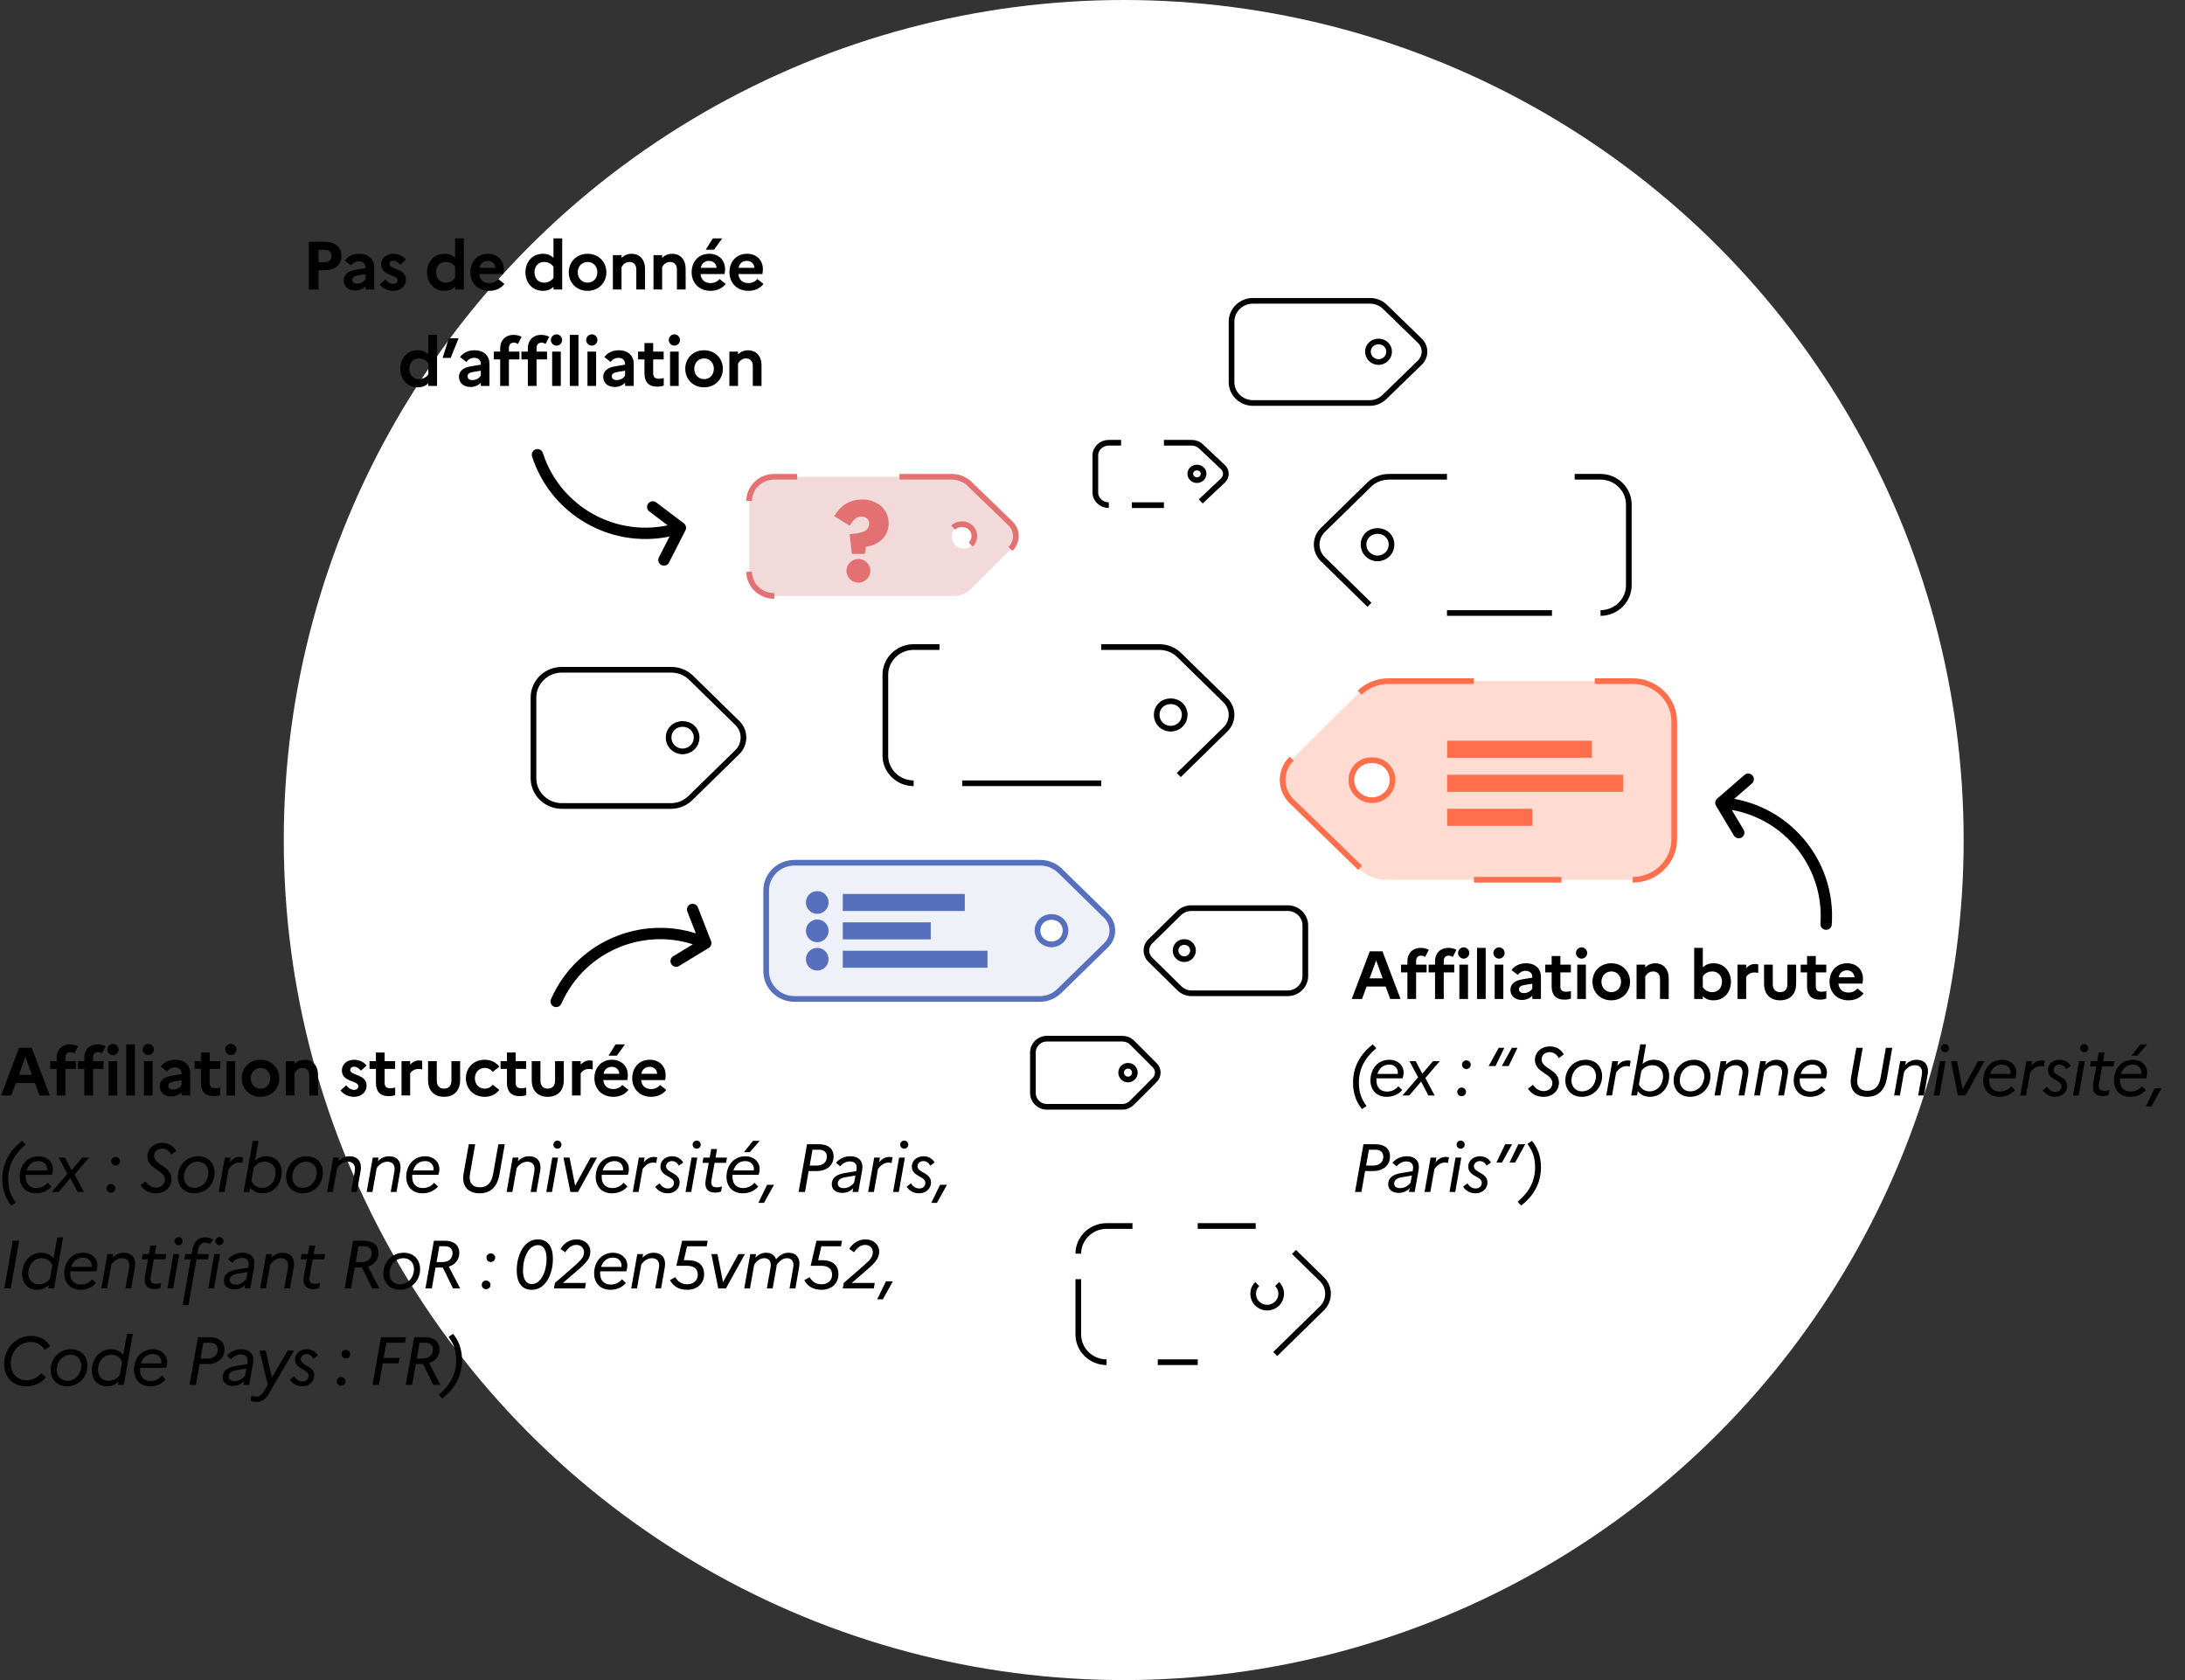 <svg width="385" height="296" viewBox="0 0 385 296" fill="none" xmlns="http://www.w3.org/2000/svg">
<rect x="0" y="0" width="385" height="296" fill="#333333" stroke="none"/>
<circle cx="198" cy="148" r="148" fill="white"/>
<path d="M238.18 176H239.992L240.796 173.816H244.156L244.96 176H246.772L243.592 167.6H241.36L238.18 176ZM241.324 172.364L242.476 169.208L243.628 172.364H241.324ZM246.858 169.952V171.32H247.986V176H249.522V171.32H251.37V169.952H249.522V169.28C249.522 168.728 249.858 168.368 250.374 168.368C250.686 168.368 250.926 168.476 251.106 168.608L251.754 167.336C251.37 167.132 250.902 167 250.35 167C248.838 167 247.986 168.032 247.986 169.316V169.952H246.858ZM251.727 169.952V171.32H252.855V176H254.391V171.32H256.239V169.952H254.391V169.28C254.391 168.728 254.727 168.368 255.243 168.368C255.555 168.368 255.795 168.476 255.975 168.608L256.623 167.336C256.239 167.132 255.771 167 255.219 167C253.707 167 252.855 168.032 252.855 169.316V169.952H251.727ZM257.909 168.896C258.449 168.896 258.893 168.44 258.893 167.9C258.893 167.36 258.449 166.904 257.909 166.904C257.369 166.904 256.913 167.36 256.913 167.9C256.913 168.44 257.369 168.896 257.909 168.896ZM257.141 176H258.665V169.952H257.141V176ZM260.253 176H261.777V167H260.253V176ZM264.132 168.896C264.672 168.896 265.116 168.44 265.116 167.9C265.116 167.36 264.672 166.904 264.132 166.904C263.592 166.904 263.136 167.36 263.136 167.9C263.136 168.44 263.592 168.896 264.132 168.896ZM263.364 176H264.888V169.952H263.364V176ZM268.18 176.18C268.888 176.18 269.608 175.88 269.992 175.412V176H271.516V172.088C271.516 170.756 270.616 169.712 268.864 169.712C267.76 169.712 266.872 170.168 266.332 170.912L267.448 171.764C267.772 171.32 268.228 171.044 268.816 171.044C269.512 171.044 269.992 171.452 269.992 172.088V172.244L268.144 172.556C266.848 172.772 266.14 173.456 266.14 174.368C266.14 175.484 266.968 176.18 268.18 176.18ZM267.652 174.296C267.652 173.924 267.916 173.66 268.552 173.552L269.992 173.312V174.164C269.692 174.644 269.188 174.968 268.492 174.968C267.976 174.968 267.652 174.704 267.652 174.296ZM273.405 173.792C273.405 175.268 274.125 176.12 275.637 176.12C276.141 176.12 276.501 176.06 276.801 175.928V174.596C276.597 174.68 276.321 174.728 275.901 174.728C275.301 174.728 274.941 174.464 274.941 173.792V171.32H276.789V169.952H274.941V168.44H273.405V169.952H272.277V171.32H273.405V173.792ZM278.682 168.896C279.222 168.896 279.666 168.44 279.666 167.9C279.666 167.36 279.222 166.904 278.682 166.904C278.142 166.904 277.686 167.36 277.686 167.9C277.686 168.44 278.142 168.896 278.682 168.896ZM277.914 176H279.438V169.952H277.914V176ZM283.905 169.712C281.937 169.712 280.593 171.164 280.593 172.976C280.593 174.788 281.937 176.24 283.905 176.24C285.873 176.24 287.217 174.788 287.217 172.976C287.217 171.164 285.873 169.712 283.905 169.712ZM283.929 174.8C282.921 174.8 282.177 174.032 282.177 172.976C282.177 171.92 282.921 171.152 283.929 171.152C284.901 171.152 285.633 171.92 285.633 172.976C285.633 174.02 284.901 174.8 283.929 174.8ZM288.367 176H289.891V172.052C290.119 171.668 290.527 171.152 291.295 171.152C292.039 171.152 292.495 171.656 292.495 172.46V176H294.031V172.4C294.031 170.612 292.987 169.712 291.679 169.712C290.875 169.712 290.311 170.024 289.891 170.432V169.952H288.367V176ZM304.996 172.976C304.996 171.212 303.844 169.712 301.924 169.712C301.096 169.712 300.508 169.976 300.04 170.444V167H298.516V176H300.04V175.508C300.508 175.976 301.096 176.24 301.924 176.24C303.844 176.24 304.996 174.74 304.996 172.976ZM301.708 171.152C302.74 171.152 303.412 171.92 303.412 172.976C303.412 174.032 302.74 174.8 301.708 174.8C301.024 174.8 300.448 174.5 300.04 173.936V172.016C300.412 171.464 301 171.152 301.708 171.152ZM306.151 176H307.675V172.124C307.903 171.74 308.383 171.332 309.127 171.332C309.403 171.332 309.607 171.368 309.799 171.416V169.916C309.655 169.868 309.475 169.832 309.271 169.832C308.587 169.832 308.071 170.144 307.675 170.552V169.952H306.151V176ZM314.946 173.384C314.946 174.26 314.49 174.8 313.662 174.8C312.822 174.8 312.366 174.26 312.366 173.384V169.952H310.83V173.312C310.83 175.124 311.874 176.24 313.65 176.24C315.426 176.24 316.482 175.124 316.482 173.312V169.952H314.946V173.384ZM318.407 173.792C318.407 175.268 319.127 176.12 320.639 176.12C321.143 176.12 321.503 176.06 321.803 175.928V174.596C321.599 174.68 321.323 174.728 320.903 174.728C320.303 174.728 319.943 174.464 319.943 173.792V171.32H321.791V169.952H319.943V168.44H318.407V169.952H317.279V171.32H318.407V173.792ZM328.367 175.016L327.275 174.152C326.951 174.584 326.375 174.872 325.715 174.872C324.767 174.872 324.071 174.416 323.927 173.288H328.163C328.211 173.084 328.259 172.772 328.259 172.436C328.259 170.852 327.155 169.712 325.475 169.712C323.495 169.712 322.367 171.188 322.367 172.976C322.367 174.74 323.579 176.24 325.727 176.24C326.867 176.24 327.803 175.772 328.367 175.016ZM325.439 170.96C326.291 170.96 326.735 171.572 326.759 172.184H323.975C324.143 171.392 324.659 170.96 325.439 170.96ZM242.512 184.672L241.888 184C239.596 185.776 238.408 188.044 238.408 190.72C238.408 192.844 239.08 194.296 239.992 195.4L240.784 194.86C239.872 193.612 239.44 192.484 239.44 190.72C239.44 188.404 240.412 186.424 242.512 184.672ZM244.343 193.24C245.483 193.24 246.455 192.784 247.067 192.04L246.383 191.38C245.951 191.944 245.231 192.316 244.403 192.316C243.191 192.316 242.531 191.536 242.531 190.36C242.531 190.228 242.531 190.108 242.543 189.988H247.127C247.247 189.688 247.319 189.292 247.319 188.968C247.319 187.672 246.263 186.712 244.823 186.712C242.711 186.712 241.475 188.392 241.475 190.348C241.475 191.968 242.483 193.24 244.343 193.24ZM244.799 187.564C245.879 187.564 246.407 188.392 246.287 189.208H242.699C242.999 188.248 243.695 187.564 244.799 187.564ZM248.323 193L250.399 190.564L251.683 193H252.787L251.143 189.928L253.699 186.952H252.499L250.615 189.172L249.451 186.952H248.347L249.871 189.808L247.123 193H248.323ZM258.381 188.344C258.801 188.344 259.149 187.996 259.149 187.576C259.149 187.156 258.801 186.82 258.381 186.82C257.937 186.82 257.601 187.156 257.601 187.576C257.601 187.996 257.937 188.344 258.381 188.344ZM257.541 193.132C257.973 193.132 258.321 192.796 258.321 192.376C258.321 191.956 257.973 191.608 257.541 191.608C257.109 191.608 256.773 191.956 256.773 192.376C256.773 192.796 257.109 193.132 257.541 193.132ZM264.08 184.6L262.304 187.816H263.516L265.064 184.6H264.08ZM266.396 184.6L264.62 187.816H265.832L267.38 184.6H266.396ZM271.631 186.628C271.631 185.944 272.219 185.368 273.011 185.368C273.791 185.368 274.307 185.788 274.655 186.424L275.543 185.764C275.063 184.936 274.295 184.36 273.059 184.36C271.547 184.36 270.455 185.44 270.455 186.7C270.455 189.076 273.527 189.076 273.527 190.828C273.527 191.596 272.927 192.232 271.991 192.232C271.259 192.232 270.623 191.872 270.107 191.128L269.231 191.8C269.855 192.76 270.755 193.24 271.967 193.24C273.599 193.24 274.691 192.148 274.691 190.744C274.691 188.344 271.631 188.356 271.631 186.628ZM279.4 186.712C277.24 186.712 275.812 188.44 275.812 190.348C275.812 191.968 276.892 193.24 278.728 193.24C280.864 193.24 282.292 191.512 282.292 189.604C282.292 187.984 281.224 186.712 279.4 186.712ZM278.74 192.28C277.624 192.28 276.892 191.44 276.892 190.36C276.892 188.944 277.888 187.672 279.364 187.672C280.48 187.672 281.212 188.512 281.212 189.592C281.212 191.008 280.216 192.28 278.74 192.28ZM283.026 193H284.046L284.766 188.944C285.246 188.32 285.822 187.828 286.614 187.828C286.83 187.828 286.986 187.864 287.154 187.9L287.334 186.904C287.178 186.856 286.986 186.832 286.782 186.832C285.99 186.832 285.462 187.192 284.97 187.756L285.114 186.952H284.094L283.026 193ZM294.111 189.544C294.111 187.9 293.115 186.712 291.387 186.712C290.667 186.712 289.995 186.964 289.419 187.456L290.031 184H289.011L287.415 193H288.447L288.579 192.244C289.059 192.88 289.839 193.24 290.727 193.24C292.791 193.24 294.111 191.524 294.111 189.544ZM291.147 187.672C292.323 187.672 293.031 188.5 293.031 189.604C293.031 191.104 292.047 192.28 290.655 192.28C289.779 192.28 289.131 191.812 288.783 191.056L289.203 188.68C289.695 188.008 290.403 187.672 291.147 187.672ZM298.485 186.712C296.325 186.712 294.897 188.44 294.897 190.348C294.897 191.968 295.977 193.24 297.813 193.24C299.949 193.24 301.377 191.512 301.377 189.604C301.377 187.984 300.309 186.712 298.485 186.712ZM297.825 192.28C296.709 192.28 295.977 191.44 295.977 190.36C295.977 188.944 296.973 187.672 298.449 187.672C299.565 187.672 300.297 188.512 300.297 189.592C300.297 191.008 299.301 192.28 297.825 192.28ZM302.111 193H303.131L303.875 188.812C304.331 188.128 304.991 187.672 305.771 187.672C306.695 187.672 307.187 188.296 306.995 189.376L306.347 193H307.367L308.015 189.34C308.315 187.624 307.463 186.712 306.071 186.712C305.279 186.712 304.631 187.048 304.091 187.588L304.199 186.952H303.179L302.111 193ZM309.089 193H310.109L310.853 188.812C311.309 188.128 311.969 187.672 312.749 187.672C313.673 187.672 314.165 188.296 313.973 189.376L313.325 193H314.345L314.993 189.34C315.293 187.624 314.441 186.712 313.049 186.712C312.257 186.712 311.609 187.048 311.069 187.588L311.177 186.952H310.157L309.089 193ZM318.924 193.24C320.064 193.24 321.036 192.784 321.648 192.04L320.964 191.38C320.532 191.944 319.812 192.316 318.984 192.316C317.772 192.316 317.112 191.536 317.112 190.36C317.112 190.228 317.112 190.108 317.124 189.988H321.708C321.828 189.688 321.9 189.292 321.9 188.968C321.9 187.672 320.844 186.712 319.404 186.712C317.292 186.712 316.056 188.392 316.056 190.348C316.056 191.968 317.064 193.24 318.924 193.24ZM319.38 187.564C320.46 187.564 320.988 188.392 320.868 189.208H317.28C317.58 188.248 318.276 187.564 319.38 187.564ZM331.356 189.904C331.092 191.392 330.312 192.184 329.04 192.184C327.696 192.184 327.024 191.356 327.3 189.784L328.212 184.6H327.084L326.172 189.724C325.764 192.016 327.012 193.24 328.968 193.24C330.96 193.24 332.1 192.076 332.484 189.928L333.42 184.6H332.292L331.356 189.904ZM333.747 193H334.767L335.511 188.812C335.967 188.128 336.627 187.672 337.407 187.672C338.331 187.672 338.823 188.296 338.631 189.376L337.983 193H339.003L339.651 189.34C339.951 187.624 339.099 186.712 337.707 186.712C336.915 186.712 336.267 187.048 335.727 187.588L335.835 186.952H334.815L333.747 193ZM342.705 185.38C343.101 185.38 343.413 185.056 343.413 184.66C343.413 184.276 343.101 183.952 342.705 183.952C342.309 183.952 341.985 184.276 341.985 184.66C341.985 185.056 342.309 185.38 342.705 185.38ZM340.737 193H341.745L342.813 186.952H341.793L340.737 193ZM343.771 186.952L344.983 193H346.327L349.675 186.952H348.535L345.823 191.896L344.839 186.952H343.771ZM352.312 193.24C353.452 193.24 354.424 192.784 355.036 192.04L354.352 191.38C353.92 191.944 353.2 192.316 352.372 192.316C351.16 192.316 350.5 191.536 350.5 190.36C350.5 190.228 350.5 190.108 350.512 189.988H355.096C355.216 189.688 355.288 189.292 355.288 188.968C355.288 187.672 354.232 186.712 352.792 186.712C350.68 186.712 349.444 188.392 349.444 190.348C349.444 191.968 350.452 193.24 352.312 193.24ZM352.768 187.564C353.848 187.564 354.376 188.392 354.256 189.208H350.668C350.968 188.248 351.664 187.564 352.768 187.564ZM355.978 193H356.998L357.718 188.944C358.198 188.32 358.774 187.828 359.566 187.828C359.782 187.828 359.938 187.864 360.106 187.9L360.286 186.904C360.13 186.856 359.938 186.832 359.734 186.832C358.942 186.832 358.414 187.192 357.922 187.756L358.066 186.952H357.046L355.978 193ZM361.843 188.464C361.843 187.996 362.275 187.564 362.887 187.564C363.439 187.564 363.835 187.888 364.075 188.368L364.855 187.816C364.519 187.18 363.811 186.712 362.911 186.712C361.687 186.712 360.847 187.54 360.847 188.512C360.847 190.336 363.235 190.18 363.235 191.392C363.235 191.956 362.815 192.388 362.179 192.388C361.591 192.388 361.087 192.1 360.703 191.488L359.935 192.064C360.403 192.82 361.195 193.24 362.131 193.24C363.439 193.24 364.231 192.316 364.231 191.344C364.231 189.532 361.843 189.676 361.843 188.464ZM367.24 185.38C367.636 185.38 367.948 185.056 367.948 184.66C367.948 184.276 367.636 183.952 367.24 183.952C366.844 183.952 366.52 184.276 366.52 184.66C366.52 185.056 366.844 185.38 367.24 185.38ZM365.272 193H366.28L367.348 186.952H366.328L365.272 193ZM368.833 190.816C368.545 192.448 369.241 193.12 370.549 193.12C370.945 193.12 371.245 193.048 371.533 192.94L371.689 192.028C371.461 192.112 371.161 192.184 370.801 192.184C370.093 192.184 369.673 191.92 369.853 190.888L370.393 187.876H372.421L372.577 186.952H370.561L370.825 185.44H369.793L369.529 186.952H368.425L368.257 187.876H369.361L368.833 190.816ZM376.606 185.992L378.334 184H377.146L375.574 185.992H376.606ZM375.358 193.24C376.498 193.24 377.47 192.784 378.082 192.04L377.398 191.38C376.966 191.944 376.246 192.316 375.418 192.316C374.206 192.316 373.546 191.536 373.546 190.36C373.546 190.228 373.546 190.108 373.558 189.988H378.142C378.262 189.688 378.334 189.292 378.334 188.968C378.334 187.672 377.278 186.712 375.838 186.712C373.726 186.712 372.49 188.392 372.49 190.348C372.49 191.968 373.498 193.24 375.358 193.24ZM375.814 187.564C376.894 187.564 377.422 188.392 377.302 189.208H373.714C374.014 188.248 374.71 187.564 375.814 187.564ZM379.098 194.92L380.862 191.74H379.65L378.102 194.92H379.098ZM238.756 210H239.884L240.532 206.316H241.96C243.82 206.316 244.924 205.212 244.924 203.76C244.924 202.368 243.94 201.6 242.404 201.6H240.244L238.756 210ZM242.344 202.56C243.22 202.56 243.736 202.98 243.736 203.796C243.736 204.732 243.064 205.356 241.936 205.356H240.712L241.204 202.56H242.344ZM246.449 210.168C247.253 210.168 247.901 209.868 248.381 209.34L248.261 210H249.269L249.953 206.184C250.217 204.696 249.473 203.712 247.853 203.712C246.785 203.712 245.897 204.204 245.345 204.864L246.077 205.476C246.533 204.96 247.133 204.624 247.793 204.624C248.645 204.624 249.113 205.128 248.969 205.992L248.909 206.34L246.737 206.7C245.297 206.952 244.601 207.648 244.601 208.62C244.601 209.616 245.357 210.168 246.449 210.168ZM245.657 208.512C245.657 207.96 246.077 207.564 246.953 207.42L248.777 207.108L248.549 208.344C248.093 208.956 247.457 209.328 246.677 209.328C246.017 209.328 245.657 209.004 245.657 208.512ZM251.008 210H252.028L252.748 205.944C253.228 205.32 253.804 204.828 254.596 204.828C254.812 204.828 254.968 204.864 255.136 204.9L255.316 203.904C255.16 203.856 254.968 203.832 254.764 203.832C253.972 203.832 253.444 204.192 252.952 204.756L253.096 203.952H252.076L251.008 210ZM257.377 202.38C257.773 202.38 258.085 202.056 258.085 201.66C258.085 201.276 257.773 200.952 257.377 200.952C256.981 200.952 256.657 201.276 256.657 201.66C256.657 202.056 256.981 202.38 257.377 202.38ZM255.409 210H256.417L257.485 203.952H256.465L255.409 210ZM259.704 205.464C259.704 204.996 260.136 204.564 260.748 204.564C261.3 204.564 261.696 204.888 261.936 205.368L262.716 204.816C262.38 204.18 261.672 203.712 260.772 203.712C259.548 203.712 258.708 204.54 258.708 205.512C258.708 207.336 261.096 207.18 261.096 208.392C261.096 208.956 260.676 209.388 260.04 209.388C259.452 209.388 258.948 209.1 258.564 208.488L257.796 209.064C258.264 209.82 259.056 210.24 259.992 210.24C261.3 210.24 262.092 209.316 262.092 208.344C262.092 206.532 259.704 206.676 259.704 205.464ZM264.653 204.816L266.429 201.6H265.217L263.669 204.816H264.653ZM266.969 204.816L268.745 201.6H267.533L265.985 204.816H266.969ZM267.412 211.728L268.024 212.4C270.328 210.624 271.516 208.356 271.516 205.68C271.516 203.556 270.844 202.104 269.932 201L269.14 201.54C270.052 202.788 270.484 203.916 270.484 205.68C270.484 207.996 269.512 209.976 267.412 211.728Z" fill="black"/>
<path d="M0.18 193H1.992L2.796 190.816H6.156L6.96 193H8.772L5.592 184.6H3.36L0.18 193ZM3.324 189.364L4.476 186.208L5.628 189.364H3.324ZM8.858 186.952V188.32H9.986V193H11.522V188.32H13.37V186.952H11.522V186.28C11.522 185.728 11.858 185.368 12.374 185.368C12.686 185.368 12.926 185.476 13.106 185.608L13.754 184.336C13.37 184.132 12.902 184 12.35 184C10.838 184 9.986 185.032 9.986 186.316V186.952H8.858ZM13.727 186.952V188.32H14.855V193H16.391V188.32H18.239V186.952H16.391V186.28C16.391 185.728 16.727 185.368 17.243 185.368C17.555 185.368 17.795 185.476 17.975 185.608L18.623 184.336C18.239 184.132 17.771 184 17.219 184C15.707 184 14.855 185.032 14.855 186.316V186.952H13.727ZM19.909 185.896C20.449 185.896 20.893 185.44 20.893 184.9C20.893 184.36 20.449 183.904 19.909 183.904C19.369 183.904 18.913 184.36 18.913 184.9C18.913 185.44 19.369 185.896 19.909 185.896ZM19.141 193H20.665V186.952H19.141V193ZM22.253 193H23.777V184H22.253V193ZM26.132 185.896C26.672 185.896 27.116 185.44 27.116 184.9C27.116 184.36 26.672 183.904 26.132 183.904C25.592 183.904 25.136 184.36 25.136 184.9C25.136 185.44 25.592 185.896 26.132 185.896ZM25.364 193H26.888V186.952H25.364V193ZM30.18 193.18C30.888 193.18 31.608 192.88 31.992 192.412V193H33.516V189.088C33.516 187.756 32.616 186.712 30.864 186.712C29.76 186.712 28.872 187.168 28.332 187.912L29.448 188.764C29.772 188.32 30.228 188.044 30.816 188.044C31.512 188.044 31.992 188.452 31.992 189.088V189.244L30.144 189.556C28.848 189.772 28.14 190.456 28.14 191.368C28.14 192.484 28.968 193.18 30.18 193.18ZM29.652 191.296C29.652 190.924 29.916 190.66 30.552 190.552L31.992 190.312V191.164C31.692 191.644 31.188 191.968 30.492 191.968C29.976 191.968 29.652 191.704 29.652 191.296ZM35.405 190.792C35.405 192.268 36.125 193.12 37.637 193.12C38.141 193.12 38.501 193.06 38.801 192.928V191.596C38.597 191.68 38.321 191.728 37.901 191.728C37.301 191.728 36.941 191.464 36.941 190.792V188.32H38.789V186.952H36.941V185.44H35.405V186.952H34.277V188.32H35.405V190.792ZM40.682 185.896C41.222 185.896 41.666 185.44 41.666 184.9C41.666 184.36 41.222 183.904 40.682 183.904C40.142 183.904 39.686 184.36 39.686 184.9C39.686 185.44 40.142 185.896 40.682 185.896ZM39.914 193H41.438V186.952H39.914V193ZM45.905 186.712C43.937 186.712 42.593 188.164 42.593 189.976C42.593 191.788 43.937 193.24 45.905 193.24C47.873 193.24 49.217 191.788 49.217 189.976C49.217 188.164 47.873 186.712 45.905 186.712ZM45.929 191.8C44.921 191.8 44.177 191.032 44.177 189.976C44.177 188.92 44.921 188.152 45.929 188.152C46.901 188.152 47.633 188.92 47.633 189.976C47.633 191.02 46.901 191.8 45.929 191.8ZM50.367 193H51.892V189.052C52.12 188.668 52.528 188.152 53.295 188.152C54.039 188.152 54.495 188.656 54.495 189.46V193H56.032V189.4C56.032 187.612 54.987 186.712 53.679 186.712C52.876 186.712 52.312 187.024 51.892 187.432V186.952H50.367V193ZM59.988 192.124C60.564 192.808 61.332 193.24 62.412 193.24C63.552 193.24 64.572 192.544 64.596 191.272C64.596 189.184 61.704 189.544 61.704 188.512C61.704 188.2 61.932 187.936 62.412 187.936C62.88 187.936 63.276 188.248 63.588 188.632L64.596 187.744C64.164 187.156 63.324 186.712 62.4 186.712C61.14 186.712 60.24 187.516 60.24 188.584C60.24 190.708 63.132 190.312 63.132 191.368C63.132 191.728 62.88 192.016 62.388 192.016C61.812 192.016 61.368 191.68 60.996 191.212L59.988 192.124ZM66.239 190.792C66.239 192.268 66.959 193.12 68.471 193.12C68.975 193.12 69.335 193.06 69.635 192.928V191.596C69.43 191.68 69.154 191.728 68.734 191.728C68.135 191.728 67.775 191.464 67.775 190.792V188.32H69.623V186.952H67.775V185.44H66.239V186.952H65.111V188.32H66.239V190.792ZM70.747 193H72.271V189.124C72.499 188.74 72.979 188.332 73.723 188.332C73.999 188.332 74.203 188.368 74.395 188.416V186.916C74.251 186.868 74.071 186.832 73.867 186.832C73.183 186.832 72.667 187.144 72.271 187.552V186.952H70.747V193ZM79.542 190.384C79.542 191.26 79.086 191.8 78.258 191.8C77.418 191.8 76.962 191.26 76.962 190.384V186.952H75.426V190.312C75.426 192.124 76.47 193.24 78.246 193.24C80.022 193.24 81.078 192.124 81.078 190.312V186.952H79.542V190.384ZM85.429 191.8C84.409 191.8 83.677 191.044 83.677 189.976C83.677 188.92 84.409 188.152 85.405 188.152C86.029 188.152 86.509 188.428 86.797 188.848L87.985 187.936C87.421 187.192 86.533 186.712 85.429 186.712C83.341 186.712 82.093 188.212 82.093 189.976C82.093 191.74 83.341 193.24 85.429 193.24C86.533 193.24 87.421 192.76 87.985 192.016L86.797 191.104C86.509 191.524 86.029 191.8 85.429 191.8ZM89.325 190.792C89.325 192.268 90.045 193.12 91.557 193.12C92.061 193.12 92.421 193.06 92.721 192.928V191.596C92.517 191.68 92.241 191.728 91.821 191.728C91.221 191.728 90.861 191.464 90.861 190.792V188.32H92.709V186.952H90.861V185.44H89.325V186.952H88.197V188.32H89.325V190.792ZM97.806 190.384C97.806 191.26 97.35 191.8 96.522 191.8C95.683 191.8 95.227 191.26 95.227 190.384V186.952H93.691V190.312C93.691 192.124 94.734 193.24 96.51 193.24C98.287 193.24 99.343 192.124 99.343 190.312V186.952H97.806V190.384ZM100.79 193H102.314V189.124C102.542 188.74 103.022 188.332 103.766 188.332C104.042 188.332 104.246 188.368 104.438 188.416V186.916C104.294 186.868 104.114 186.832 103.91 186.832C103.226 186.832 102.71 187.144 102.314 187.552V186.952H100.79V193ZM108.683 185.992L110.123 184H108.467L107.219 185.992H108.683ZM110.735 192.016L109.643 191.152C109.319 191.584 108.743 191.872 108.083 191.872C107.135 191.872 106.439 191.416 106.295 190.288H110.531C110.579 190.084 110.627 189.772 110.627 189.436C110.627 187.852 109.523 186.712 107.843 186.712C105.863 186.712 104.735 188.188 104.735 189.976C104.735 191.74 105.947 193.24 108.095 193.24C109.235 193.24 110.171 192.772 110.735 192.016ZM107.807 187.96C108.659 187.96 109.103 188.572 109.127 189.184H106.343C106.511 188.392 107.027 187.96 107.807 187.96ZM117.397 192.016L116.305 191.152C115.981 191.584 115.405 191.872 114.745 191.872C113.797 191.872 113.101 191.416 112.957 190.288H117.193C117.241 190.084 117.289 189.772 117.289 189.436C117.289 187.852 116.185 186.712 114.505 186.712C112.525 186.712 111.397 188.188 111.397 189.976C111.397 191.74 112.609 193.24 114.757 193.24C115.897 193.24 116.833 192.772 117.397 192.016ZM114.469 187.96C115.321 187.96 115.765 188.572 115.789 189.184H113.005C113.173 188.392 113.689 187.96 114.469 187.96ZM4.512 201.672L3.888 201C1.596 202.776 0.408 205.044 0.408 207.72C0.408 209.844 1.08 211.296 1.992 212.4L2.784 211.86C1.872 210.612 1.44 209.484 1.44 207.72C1.44 205.404 2.412 203.424 4.512 201.672ZM6.343 210.24C7.483 210.24 8.455 209.784 9.067 209.04L8.383 208.38C7.951 208.944 7.231 209.316 6.403 209.316C5.191 209.316 4.531 208.536 4.531 207.36C4.531 207.228 4.531 207.108 4.543 206.988H9.127C9.247 206.688 9.319 206.292 9.319 205.968C9.319 204.672 8.263 203.712 6.823 203.712C4.711 203.712 3.475 205.392 3.475 207.348C3.475 208.968 4.483 210.24 6.343 210.24ZM6.799 204.564C7.879 204.564 8.407 205.392 8.287 206.208H4.699C4.999 205.248 5.695 204.564 6.799 204.564ZM10.323 210L12.399 207.564L13.683 210H14.787L13.143 206.928L15.699 203.952H14.499L12.615 206.172L11.451 203.952H10.347L11.871 206.808L9.123 210H10.323ZM20.381 205.344C20.801 205.344 21.149 204.996 21.149 204.576C21.149 204.156 20.801 203.82 20.381 203.82C19.937 203.82 19.601 204.156 19.601 204.576C19.601 204.996 19.937 205.344 20.381 205.344ZM19.541 210.132C19.973 210.132 20.321 209.796 20.321 209.376C20.321 208.956 19.973 208.608 19.541 208.608C19.109 208.608 18.773 208.956 18.773 209.376C18.773 209.796 19.109 210.132 19.541 210.132ZM27.15 203.628C27.15 202.944 27.738 202.368 28.53 202.368C29.31 202.368 29.826 202.788 30.174 203.424L31.062 202.764C30.582 201.936 29.814 201.36 28.578 201.36C27.066 201.36 25.974 202.44 25.974 203.7C25.974 206.076 29.046 206.076 29.046 207.828C29.046 208.596 28.446 209.232 27.51 209.232C26.778 209.232 26.142 208.872 25.626 208.128L24.75 208.8C25.374 209.76 26.274 210.24 27.486 210.24C29.118 210.24 30.21 209.148 30.21 207.744C30.21 205.344 27.15 205.356 27.15 203.628ZM34.919 203.712C32.759 203.712 31.331 205.44 31.331 207.348C31.331 208.968 32.411 210.24 34.247 210.24C36.383 210.24 37.811 208.512 37.811 206.604C37.811 204.984 36.743 203.712 34.919 203.712ZM34.259 209.28C33.143 209.28 32.411 208.44 32.411 207.36C32.411 205.944 33.407 204.672 34.883 204.672C35.999 204.672 36.731 205.512 36.731 206.592C36.731 208.008 35.735 209.28 34.259 209.28ZM38.545 210H39.565L40.285 205.944C40.765 205.32 41.341 204.828 42.133 204.828C42.349 204.828 42.505 204.864 42.673 204.9L42.853 203.904C42.697 203.856 42.505 203.832 42.301 203.832C41.509 203.832 40.981 204.192 40.489 204.756L40.633 203.952H39.613L38.545 210ZM49.63 206.544C49.63 204.9 48.634 203.712 46.906 203.712C46.186 203.712 45.514 203.964 44.938 204.456L45.55 201H44.53L42.934 210H43.966L44.098 209.244C44.578 209.88 45.358 210.24 46.246 210.24C48.31 210.24 49.63 208.524 49.63 206.544ZM46.666 204.672C47.842 204.672 48.55 205.5 48.55 206.604C48.55 208.104 47.566 209.28 46.174 209.28C45.298 209.28 44.65 208.812 44.302 208.056L44.722 205.68C45.214 205.008 45.922 204.672 46.666 204.672ZM54.004 203.712C51.844 203.712 50.416 205.44 50.416 207.348C50.416 208.968 51.496 210.24 53.332 210.24C55.468 210.24 56.896 208.512 56.896 206.604C56.896 204.984 55.828 203.712 54.004 203.712ZM53.344 209.28C52.228 209.28 51.496 208.44 51.496 207.36C51.496 205.944 52.492 204.672 53.968 204.672C55.084 204.672 55.816 205.512 55.816 206.592C55.816 208.008 54.82 209.28 53.344 209.28ZM57.63 210H58.65L59.394 205.812C59.85 205.128 60.51 204.672 61.29 204.672C62.214 204.672 62.706 205.296 62.514 206.376L61.866 210H62.886L63.534 206.34C63.834 204.624 62.982 203.712 61.59 203.712C60.798 203.712 60.15 204.048 59.61 204.588L59.718 203.952H58.698L57.63 210ZM64.608 210H65.628L66.372 205.812C66.828 205.128 67.488 204.672 68.268 204.672C69.192 204.672 69.684 205.296 69.492 206.376L68.844 210H69.864L70.512 206.34C70.812 204.624 69.96 203.712 68.568 203.712C67.776 203.712 67.128 204.048 66.588 204.588L66.696 203.952H65.676L64.608 210ZM74.443 210.24C75.583 210.24 76.555 209.784 77.167 209.04L76.483 208.38C76.051 208.944 75.331 209.316 74.503 209.316C73.291 209.316 72.631 208.536 72.631 207.36C72.631 207.228 72.631 207.108 72.643 206.988H77.227C77.347 206.688 77.419 206.292 77.419 205.968C77.419 204.672 76.363 203.712 74.923 203.712C72.811 203.712 71.575 205.392 71.575 207.348C71.575 208.968 72.583 210.24 74.443 210.24ZM74.899 204.564C75.979 204.564 76.507 205.392 76.387 206.208H72.799C73.099 205.248 73.795 204.564 74.899 204.564ZM86.875 206.904C86.611 208.392 85.831 209.184 84.559 209.184C83.215 209.184 82.543 208.356 82.819 206.784L83.731 201.6H82.603L81.691 206.724C81.283 209.016 82.531 210.24 84.487 210.24C86.479 210.24 87.619 209.076 88.003 206.928L88.939 201.6H87.811L86.875 206.904ZM89.266 210H90.286L91.03 205.812C91.486 205.128 92.146 204.672 92.926 204.672C93.85 204.672 94.342 205.296 94.15 206.376L93.502 210H94.522L95.17 206.34C95.47 204.624 94.618 203.712 93.226 203.712C92.434 203.712 91.786 204.048 91.246 204.588L91.354 203.952H90.334L89.266 210ZM98.224 202.38C98.62 202.38 98.932 202.056 98.932 201.66C98.932 201.276 98.62 200.952 98.224 200.952C97.828 200.952 97.504 201.276 97.504 201.66C97.504 202.056 97.828 202.38 98.224 202.38ZM96.256 210H97.264L98.332 203.952H97.312L96.256 210ZM99.29 203.952L100.502 210H101.846L105.194 203.952H104.054L101.342 208.896L100.358 203.952H99.29ZM107.831 210.24C108.971 210.24 109.943 209.784 110.555 209.04L109.871 208.38C109.439 208.944 108.719 209.316 107.891 209.316C106.679 209.316 106.019 208.536 106.019 207.36C106.019 207.228 106.019 207.108 106.031 206.988H110.615C110.735 206.688 110.807 206.292 110.807 205.968C110.807 204.672 109.751 203.712 108.311 203.712C106.199 203.712 104.963 205.392 104.963 207.348C104.963 208.968 105.971 210.24 107.831 210.24ZM108.287 204.564C109.367 204.564 109.895 205.392 109.775 206.208H106.187C106.487 205.248 107.183 204.564 108.287 204.564ZM111.497 210H112.517L113.237 205.944C113.717 205.32 114.293 204.828 115.085 204.828C115.301 204.828 115.457 204.864 115.625 204.9L115.805 203.904C115.649 203.856 115.457 203.832 115.253 203.832C114.461 203.832 113.933 204.192 113.441 204.756L113.585 203.952H112.565L111.497 210ZM117.362 205.464C117.362 204.996 117.794 204.564 118.406 204.564C118.958 204.564 119.354 204.888 119.594 205.368L120.374 204.816C120.038 204.18 119.33 203.712 118.43 203.712C117.206 203.712 116.366 204.54 116.366 205.512C116.366 207.336 118.754 207.18 118.754 208.392C118.754 208.956 118.334 209.388 117.698 209.388C117.11 209.388 116.606 209.1 116.222 208.488L115.454 209.064C115.922 209.82 116.714 210.24 117.65 210.24C118.958 210.24 119.75 209.316 119.75 208.344C119.75 206.532 117.362 206.676 117.362 205.464ZM122.759 202.38C123.155 202.38 123.467 202.056 123.467 201.66C123.467 201.276 123.155 200.952 122.759 200.952C122.363 200.952 122.039 201.276 122.039 201.66C122.039 202.056 122.363 202.38 122.759 202.38ZM120.791 210H121.799L122.867 203.952H121.847L120.791 210ZM124.352 207.816C124.064 209.448 124.76 210.12 126.068 210.12C126.464 210.12 126.764 210.048 127.052 209.94L127.208 209.028C126.98 209.112 126.68 209.184 126.32 209.184C125.612 209.184 125.192 208.92 125.372 207.888L125.912 204.876H127.94L128.096 203.952H126.08L126.344 202.44H125.312L125.048 203.952H123.944L123.776 204.876H124.88L124.352 207.816ZM132.125 202.992L133.853 201H132.665L131.093 202.992H132.125ZM130.877 210.24C132.017 210.24 132.989 209.784 133.601 209.04L132.917 208.38C132.485 208.944 131.765 209.316 130.937 209.316C129.725 209.316 129.065 208.536 129.065 207.36C129.065 207.228 129.065 207.108 129.077 206.988H133.661C133.781 206.688 133.853 206.292 133.853 205.968C133.853 204.672 132.797 203.712 131.357 203.712C129.245 203.712 128.009 205.392 128.009 207.348C128.009 208.968 129.017 210.24 130.877 210.24ZM131.333 204.564C132.413 204.564 132.941 205.392 132.821 206.208H129.233C129.533 205.248 130.229 204.564 131.333 204.564ZM134.617 211.92L136.381 208.74H135.169L133.621 211.92H134.617ZM140.714 210H141.842L142.49 206.316H143.918C145.778 206.316 146.882 205.212 146.882 203.76C146.882 202.368 145.898 201.6 144.362 201.6H142.202L140.714 210ZM144.302 202.56C145.178 202.56 145.694 202.98 145.694 203.796C145.694 204.732 145.022 205.356 143.894 205.356H142.67L143.162 202.56H144.302ZM148.407 210.168C149.211 210.168 149.859 209.868 150.339 209.34L150.219 210H151.227L151.911 206.184C152.175 204.696 151.431 203.712 149.811 203.712C148.743 203.712 147.855 204.204 147.303 204.864L148.035 205.476C148.491 204.96 149.091 204.624 149.751 204.624C150.603 204.624 151.071 205.128 150.927 205.992L150.867 206.34L148.695 206.7C147.255 206.952 146.559 207.648 146.559 208.62C146.559 209.616 147.315 210.168 148.407 210.168ZM147.615 208.512C147.615 207.96 148.035 207.564 148.911 207.42L150.735 207.108L150.507 208.344C150.051 208.956 149.415 209.328 148.635 209.328C147.975 209.328 147.615 209.004 147.615 208.512ZM152.966 210H153.986L154.706 205.944C155.186 205.32 155.762 204.828 156.554 204.828C156.77 204.828 156.926 204.864 157.094 204.9L157.274 203.904C157.118 203.856 156.926 203.832 156.722 203.832C155.93 203.832 155.402 204.192 154.91 204.756L155.054 203.952H154.034L152.966 210ZM159.335 202.38C159.731 202.38 160.043 202.056 160.043 201.66C160.043 201.276 159.731 200.952 159.335 200.952C158.939 200.952 158.615 201.276 158.615 201.66C158.615 202.056 158.939 202.38 159.335 202.38ZM157.367 210H158.375L159.443 203.952H158.423L157.367 210ZM161.661 205.464C161.661 204.996 162.093 204.564 162.705 204.564C163.257 204.564 163.653 204.888 163.893 205.368L164.673 204.816C164.337 204.18 163.629 203.712 162.729 203.712C161.505 203.712 160.665 204.54 160.665 205.512C160.665 207.336 163.053 207.18 163.053 208.392C163.053 208.956 162.633 209.388 161.997 209.388C161.409 209.388 160.905 209.1 160.521 208.488L159.753 209.064C160.221 209.82 161.013 210.24 161.949 210.24C163.257 210.24 164.049 209.316 164.049 208.344C164.049 206.532 161.661 206.676 161.661 205.464ZM165.093 211.92L166.857 208.74H165.645L164.097 211.92H165.093ZM0.756 227H1.884L3.372 218.6H2.244L0.756 227ZM3.897 224.408C3.897 226.052 4.857 227.24 6.597 227.24C7.353 227.24 8.025 226.94 8.613 226.388L8.505 227H9.525L11.108 218H10.088L9.441 221.708C8.949 221.072 8.169 220.712 7.281 220.712C5.277 220.712 3.897 222.428 3.897 224.408ZM4.977 224.348C4.977 222.848 5.961 221.672 7.353 221.672C8.229 221.672 8.889 222.14 9.225 222.908L8.817 225.26C8.313 225.944 7.605 226.28 6.861 226.28C5.685 226.28 4.977 225.452 4.977 224.348ZM14.189 227.24C15.329 227.24 16.301 226.784 16.913 226.04L16.229 225.38C15.797 225.944 15.077 226.316 14.249 226.316C13.037 226.316 12.377 225.536 12.377 224.36C12.377 224.228 12.377 224.108 12.389 223.988H16.973C17.093 223.688 17.165 223.292 17.165 222.968C17.165 221.672 16.109 220.712 14.669 220.712C12.557 220.712 11.321 222.392 11.321 224.348C11.321 225.968 12.329 227.24 14.189 227.24ZM14.645 221.564C15.725 221.564 16.253 222.392 16.133 223.208H12.545C12.845 222.248 13.541 221.564 14.645 221.564ZM17.854 227H18.874L19.618 222.812C20.074 222.128 20.734 221.672 21.514 221.672C22.438 221.672 22.93 222.296 22.738 223.376L22.09 227H23.11L23.758 223.34C24.058 221.624 23.206 220.712 21.814 220.712C21.022 220.712 20.374 221.048 19.834 221.588L19.942 220.952H18.922L17.854 227ZM25.553 224.816C25.265 226.448 25.961 227.12 27.269 227.12C27.665 227.12 27.965 227.048 28.253 226.94L28.409 226.028C28.181 226.112 27.881 226.184 27.521 226.184C26.813 226.184 26.393 225.92 26.573 224.888L27.113 221.876H29.141L29.297 220.952H27.281L27.545 219.44H26.513L26.249 220.952H25.145L24.977 221.876H26.081L25.553 224.816ZM31.471 219.38C31.867 219.38 32.179 219.056 32.179 218.66C32.179 218.276 31.867 217.952 31.471 217.952C31.076 217.952 30.752 218.276 30.752 218.66C30.752 219.056 31.076 219.38 31.471 219.38ZM29.503 227H30.512L31.579 220.952H30.559L29.503 227ZM32.657 220.952L32.477 221.876H33.593L32.177 229.952H33.209L34.625 221.876H36.653L36.809 220.952H34.781L34.925 220.136C35.069 219.308 35.573 218.924 36.161 218.924C36.509 218.924 36.785 219.044 37.001 219.212L37.553 218.408C37.241 218.192 36.785 218 36.149 218C34.997 218 34.145 218.696 33.905 220.136L33.761 220.952H32.657ZM38.667 219.38C39.063 219.38 39.375 219.056 39.375 218.66C39.375 218.276 39.063 217.952 38.667 217.952C38.271 217.952 37.947 218.276 37.947 218.66C37.947 219.056 38.271 219.38 38.667 219.38ZM36.699 227H37.707L38.775 220.952H37.755L36.699 227ZM41.281 227.168C42.085 227.168 42.733 226.868 43.213 226.34L43.093 227H44.101L44.785 223.184C45.049 221.696 44.305 220.712 42.685 220.712C41.617 220.712 40.729 221.204 40.177 221.864L40.909 222.476C41.365 221.96 41.965 221.624 42.625 221.624C43.477 221.624 43.945 222.128 43.801 222.992L43.741 223.34L41.569 223.7C40.129 223.952 39.433 224.648 39.433 225.62C39.433 226.616 40.189 227.168 41.281 227.168ZM40.489 225.512C40.489 224.96 40.909 224.564 41.785 224.42L43.609 224.108L43.381 225.344C42.925 225.956 42.289 226.328 41.509 226.328C40.849 226.328 40.489 226.004 40.489 225.512ZM45.84 227H46.86L47.604 222.812C48.06 222.128 48.72 221.672 49.5 221.672C50.424 221.672 50.916 222.296 50.724 223.376L50.076 227H51.096L51.744 223.34C52.044 221.624 51.192 220.712 49.8 220.712C49.008 220.712 48.36 221.048 47.82 221.588L47.928 220.952H46.908L45.84 227ZM53.539 224.816C53.251 226.448 53.947 227.12 55.255 227.12C55.651 227.12 55.951 227.048 56.239 226.94L56.395 226.028C56.167 226.112 55.867 226.184 55.507 226.184C54.799 226.184 54.379 225.92 54.559 224.888L55.099 221.876H57.127L57.283 220.952H55.267L55.531 219.44H54.499L54.235 220.952H53.131L52.963 221.876H54.067L53.539 224.816ZM60.724 227H61.852L62.5 223.316H63.784L65.584 227H66.844L64.84 223.16C65.992 222.8 66.688 221.888 66.688 220.76C66.688 219.368 65.728 218.6 64.168 218.6H62.212L60.724 227ZM64.108 219.56C64.996 219.56 65.5 219.98 65.5 220.796C65.5 221.732 64.828 222.356 63.712 222.356H62.68L63.172 219.56H64.108ZM71.132 220.712C68.972 220.712 67.544 222.44 67.544 224.348C67.544 225.968 68.624 227.24 70.46 227.24C72.596 227.24 74.024 225.512 74.024 223.604C74.024 221.984 72.956 220.712 71.132 220.712ZM70.472 226.28C69.356 226.28 68.624 225.44 68.624 224.36C68.624 222.944 69.62 221.672 71.096 221.672C72.212 221.672 72.944 222.512 72.944 223.592C72.944 225.008 71.948 226.28 70.472 226.28ZM74.962 227H76.09L76.738 223.316H78.022L79.822 227H81.082L79.078 223.16C80.23 222.8 80.926 221.888 80.926 220.76C80.926 219.368 79.966 218.6 78.406 218.6H76.45L74.962 227ZM78.346 219.56C79.234 219.56 79.738 219.98 79.738 220.796C79.738 221.732 79.066 222.356 77.95 222.356H76.918L77.41 219.56H78.346ZM86.489 222.344C86.909 222.344 87.257 221.996 87.257 221.576C87.257 221.156 86.909 220.82 86.489 220.82C86.045 220.82 85.709 221.156 85.709 221.576C85.709 221.996 86.045 222.344 86.489 222.344ZM85.649 227.132C86.081 227.132 86.429 226.796 86.429 226.376C86.429 225.956 86.081 225.608 85.649 225.608C85.217 225.608 84.881 225.956 84.881 226.376C84.881 226.796 85.217 227.132 85.649 227.132ZM94.758 218.36C92.37 218.36 91.05 221.036 91.05 223.832C91.05 225.896 91.89 227.24 93.714 227.24C96.102 227.24 97.422 224.564 97.422 221.768C97.422 219.704 96.582 218.36 94.758 218.36ZM93.702 226.232C92.634 226.232 92.154 225.26 92.154 223.832C92.154 221.552 93.162 219.368 94.77 219.368C95.838 219.368 96.306 220.34 96.306 221.768C96.306 224.048 95.31 226.232 93.702 226.232ZM97.601 227H103.073L103.241 226.028H99.197L101.825 223.76C103.349 222.44 104.021 221.696 104.021 220.52C104.021 219.26 103.001 218.36 101.645 218.36C100.361 218.36 99.425 218.984 98.753 220.04L99.605 220.628C100.205 219.728 100.805 219.332 101.561 219.332C102.329 219.332 102.905 219.86 102.905 220.616C102.905 221.408 102.485 221.936 101.225 223.04L97.781 226.028L97.601 227ZM107.556 227.24C108.696 227.24 109.668 226.784 110.28 226.04L109.596 225.38C109.164 225.944 108.444 226.316 107.616 226.316C106.404 226.316 105.744 225.536 105.744 224.36C105.744 224.228 105.744 224.108 105.756 223.988H110.34C110.46 223.688 110.532 223.292 110.532 222.968C110.532 221.672 109.476 220.712 108.036 220.712C105.924 220.712 104.688 222.392 104.688 224.348C104.688 225.968 105.696 227.24 107.556 227.24ZM108.012 221.564C109.092 221.564 109.62 222.392 109.5 223.208H105.912C106.212 222.248 106.908 221.564 108.012 221.564ZM111.222 227H112.242L112.986 222.812C113.442 222.128 114.102 221.672 114.882 221.672C115.806 221.672 116.298 222.296 116.106 223.376L115.458 227H116.478L117.126 223.34C117.426 221.624 116.574 220.712 115.182 220.712C114.39 220.712 113.742 221.048 113.202 221.588L113.31 220.952H112.29L111.222 227ZM119.173 223.016H121.093C122.401 223.016 122.953 223.676 122.953 224.576C122.953 225.548 122.245 226.268 121.093 226.268C120.145 226.268 119.449 225.836 118.993 225.02L118.045 225.536C118.597 226.592 119.605 227.24 121.081 227.24C122.953 227.24 124.069 226.016 124.069 224.504C124.069 223.136 123.301 222.032 121.213 222.032H120.493L121.057 219.572H124.525L124.693 218.6H120.193L119.173 223.016ZM125.348 220.952L126.56 227H127.904L131.252 220.952H130.112L127.4 225.896L126.416 220.952H125.348ZM131.139 227H132.147L132.891 222.812C133.347 222.14 133.935 221.672 134.667 221.672C135.495 221.672 135.963 222.236 135.771 223.316L135.123 227H136.143L136.803 223.28C136.827 223.136 136.851 222.992 136.851 222.848C137.319 222.188 137.919 221.672 138.663 221.672C139.491 221.672 139.959 222.236 139.767 223.316L139.119 227H140.151L140.799 223.28C141.099 221.624 140.271 220.712 138.963 220.712C138.051 220.712 137.343 221.168 136.743 221.864C136.479 221.108 135.831 220.712 134.967 220.712C134.223 220.712 133.623 221.048 133.107 221.576L133.215 220.952H132.195L131.139 227ZM142.839 223.016H144.759C146.067 223.016 146.619 223.676 146.619 224.576C146.619 225.548 145.911 226.268 144.759 226.268C143.811 226.268 143.115 225.836 142.659 225.02L141.711 225.536C142.263 226.592 143.271 227.24 144.747 227.24C146.619 227.24 147.735 226.016 147.735 224.504C147.735 223.136 146.967 222.032 144.879 222.032H144.159L144.723 219.572H148.191L148.359 218.6H143.859L142.839 223.016ZM148.491 227H153.963L154.131 226.028H150.087L152.715 223.76C154.239 222.44 154.911 221.696 154.911 220.52C154.911 219.26 153.891 218.36 152.535 218.36C151.251 218.36 150.315 218.984 149.643 220.04L150.495 220.628C151.095 219.728 151.695 219.332 152.451 219.332C153.219 219.332 153.795 219.86 153.795 220.616C153.795 221.408 153.375 221.936 152.115 223.04L148.671 226.028L148.491 227ZM155.559 228.92L157.323 225.74H156.111L154.563 228.92H155.559ZM5.484 235.36C2.652 235.36 0.72 237.688 0.72 240.34C0.72 242.608 2.292 244.24 4.584 244.24C6.024 244.24 7.26 243.676 8.1 242.656L7.296 241.924C6.6 242.704 5.772 243.184 4.632 243.184C2.952 243.184 1.896 241.864 1.896 240.268C1.896 238.156 3.372 236.428 5.448 236.428C6.504 236.428 7.428 237.016 7.872 237.832L8.844 237.184C8.232 236.152 7.056 235.36 5.484 235.36ZM12.512 237.712C10.352 237.712 8.924 239.44 8.924 241.348C8.924 242.968 10.004 244.24 11.84 244.24C13.976 244.24 15.404 242.512 15.404 240.604C15.404 238.984 14.336 237.712 12.512 237.712ZM11.852 243.28C10.736 243.28 10.004 242.44 10.004 241.36C10.004 239.944 11 238.672 12.476 238.672C13.592 238.672 14.324 239.512 14.324 240.592C14.324 242.008 13.328 243.28 11.852 243.28ZM16.184 241.408C16.184 243.052 17.144 244.24 18.884 244.24C19.64 244.24 20.312 243.94 20.9 243.388L20.792 244H21.812L23.396 235H22.376L21.728 238.708C21.236 238.072 20.456 237.712 19.568 237.712C17.564 237.712 16.184 239.428 16.184 241.408ZM17.264 241.348C17.264 239.848 18.248 238.672 19.64 238.672C20.516 238.672 21.176 239.14 21.512 239.908L21.104 242.26C20.6 242.944 19.892 243.28 19.148 243.28C17.972 243.28 17.264 242.452 17.264 241.348ZM26.476 244.24C27.616 244.24 28.588 243.784 29.2 243.04L28.516 242.38C28.084 242.944 27.364 243.316 26.536 243.316C25.324 243.316 24.664 242.536 24.664 241.36C24.664 241.228 24.664 241.108 24.676 240.988H29.26C29.38 240.688 29.452 240.292 29.452 239.968C29.452 238.672 28.396 237.712 26.956 237.712C24.844 237.712 23.608 239.392 23.608 241.348C23.608 242.968 24.616 244.24 26.476 244.24ZM26.932 238.564C28.012 238.564 28.54 239.392 28.42 240.208H24.832C25.132 239.248 25.828 238.564 26.932 238.564ZM33.388 244H34.516L35.164 240.316H36.592C38.452 240.316 39.556 239.212 39.556 237.76C39.556 236.368 38.572 235.6 37.036 235.6H34.876L33.388 244ZM36.976 236.56C37.852 236.56 38.368 236.98 38.368 237.796C38.368 238.732 37.696 239.356 36.568 239.356H35.344L35.836 236.56H36.976ZM41.081 244.168C41.885 244.168 42.533 243.868 43.013 243.34L42.893 244H43.901L44.585 240.184C44.849 238.696 44.105 237.712 42.485 237.712C41.417 237.712 40.529 238.204 39.977 238.864L40.709 239.476C41.165 238.96 41.765 238.624 42.425 238.624C43.277 238.624 43.745 239.128 43.601 239.992L43.541 240.34L41.369 240.7C39.929 240.952 39.233 241.648 39.233 242.62C39.233 243.616 39.989 244.168 41.081 244.168ZM40.289 242.512C40.289 241.96 40.709 241.564 41.585 241.42L43.409 241.108L43.181 242.344C42.725 242.956 42.089 243.328 41.309 243.328C40.649 243.328 40.289 243.004 40.289 242.512ZM47.419 245.464L51.811 237.952H50.683L47.911 242.716L46.819 237.952H45.739L47.179 243.988L46.531 245.092C46.099 245.824 45.655 246.064 45.139 246.064C44.803 246.064 44.527 245.98 44.311 245.86L44.155 246.76C44.407 246.916 44.791 247 45.247 247C46.171 247 46.795 246.544 47.419 245.464ZM52.982 239.464C52.982 238.996 53.414 238.564 54.026 238.564C54.578 238.564 54.974 238.888 55.214 239.368L55.994 238.816C55.658 238.18 54.95 237.712 54.05 237.712C52.826 237.712 51.986 238.54 51.986 239.512C51.986 241.336 54.374 241.18 54.374 242.392C54.374 242.956 53.954 243.388 53.318 243.388C52.73 243.388 52.226 243.1 51.842 242.488L51.074 243.064C51.542 243.82 52.334 244.24 53.27 244.24C54.578 244.24 55.37 243.316 55.37 242.344C55.37 240.532 52.982 240.676 52.982 239.464ZM60.941 239.344C61.361 239.344 61.709 238.996 61.709 238.576C61.709 238.156 61.361 237.82 60.941 237.82C60.497 237.82 60.161 238.156 60.161 238.576C60.161 238.996 60.497 239.344 60.941 239.344ZM60.101 244.132C60.533 244.132 60.881 243.796 60.881 243.376C60.881 242.956 60.533 242.608 60.101 242.608C59.669 242.608 59.333 242.956 59.333 243.376C59.333 243.796 59.669 244.132 60.101 244.132ZM65.634 244H66.762L67.434 240.196H70.242L70.41 239.248H67.602L68.082 236.56H71.346L71.514 235.6H67.122L65.634 244ZM71.488 244H72.616L73.264 240.316H74.548L76.348 244H77.608L75.604 240.16C76.756 239.8 77.452 238.888 77.452 237.76C77.452 236.368 76.492 235.6 74.932 235.6H72.976L71.488 244ZM74.872 236.56C75.76 236.56 76.264 236.98 76.264 237.796C76.264 238.732 75.592 239.356 74.476 239.356H73.444L73.936 236.56H74.872ZM77.308 245.728L77.92 246.4C80.224 244.624 81.412 242.356 81.412 239.68C81.412 237.556 80.74 236.104 79.828 235L79.036 235.54C79.948 236.788 80.38 237.916 80.38 239.68C80.38 241.996 79.408 243.976 77.308 245.728Z" fill="black"/>
<path d="M221.251 216H211.041M190 220.875C190 218.196 192.244 216 194.982 216H199.541M194.982 240C192.244 240 190 237.804 190 235.125V225.375M224.7 238.554L232.912 230.518C234.335 229.125 234.39 226.821 232.912 225.375L228 220.568M221.525 226.232C220.54 227.196 220.595 228.75 221.525 229.661C222.511 230.625 224.043 230.625 225.029 229.661C225.959 228.75 226.014 227.196 225.029 226.232M204 240H211.041" stroke="black"/>
<path d="M54.413 51H56.117V47.604H57.185C59.033 47.604 60.161 46.656 60.161 45.108C60.161 43.548 59.033 42.6 57.185 42.6H54.413V51ZM57.257 44.016C57.977 44.016 58.409 44.448 58.409 45.084C58.409 45.768 57.977 46.188 57.257 46.188H56.117V44.016H57.257ZM62.596 51.18C63.304 51.18 64.024 50.88 64.408 50.412V51H65.932V47.088C65.932 45.756 65.032 44.712 63.28 44.712C62.176 44.712 61.288 45.168 60.748 45.912L61.864 46.764C62.188 46.32 62.644 46.044 63.232 46.044C63.928 46.044 64.408 46.452 64.408 47.088V47.244L62.56 47.556C61.264 47.772 60.556 48.456 60.556 49.368C60.556 50.484 61.384 51.18 62.596 51.18ZM62.068 49.296C62.068 48.924 62.332 48.66 62.968 48.552L64.408 48.312V49.164C64.108 49.644 63.604 49.968 62.908 49.968C62.392 49.968 62.068 49.704 62.068 49.296ZM66.909 50.124C67.485 50.808 68.253 51.24 69.333 51.24C70.473 51.24 71.493 50.544 71.517 49.272C71.517 47.184 68.625 47.544 68.625 46.512C68.625 46.2 68.853 45.936 69.333 45.936C69.801 45.936 70.197 46.248 70.509 46.632L71.517 45.744C71.085 45.156 70.245 44.712 69.321 44.712C68.061 44.712 67.161 45.516 67.161 46.584C67.161 48.708 70.053 48.312 70.053 49.368C70.053 49.728 69.801 50.016 69.309 50.016C68.733 50.016 68.289 49.68 67.917 49.212L66.909 50.124ZM75.244 47.976C75.244 49.74 76.408 51.24 78.316 51.24C79.132 51.24 79.72 50.988 80.188 50.52V51H81.724V42H80.188V45.432C79.72 44.964 79.132 44.712 78.316 44.712C76.408 44.712 75.244 46.212 75.244 47.976ZM76.84 47.976C76.84 46.92 77.5 46.152 78.532 46.152C79.216 46.152 79.78 46.44 80.188 46.992V48.96C79.78 49.512 79.216 49.8 78.532 49.8C77.5 49.8 76.84 49.032 76.84 47.976ZM88.879 50.016L87.787 49.152C87.463 49.584 86.887 49.872 86.227 49.872C85.279 49.872 84.583 49.416 84.439 48.288H88.675C88.723 48.084 88.771 47.772 88.771 47.436C88.771 45.852 87.667 44.712 85.987 44.712C84.007 44.712 82.879 46.188 82.879 47.976C82.879 49.74 84.091 51.24 86.239 51.24C87.379 51.24 88.315 50.772 88.879 50.016ZM85.951 45.96C86.803 45.96 87.247 46.572 87.271 47.184H84.487C84.655 46.392 85.171 45.96 85.951 45.96ZM92.582 47.976C92.582 49.74 93.746 51.24 95.654 51.24C96.47 51.24 97.058 50.988 97.526 50.52V51H99.062V42H97.526V45.432C97.058 44.964 96.47 44.712 95.654 44.712C93.746 44.712 92.582 46.212 92.582 47.976ZM94.178 47.976C94.178 46.92 94.838 46.152 95.87 46.152C96.554 46.152 97.118 46.44 97.526 46.992V48.96C97.118 49.512 96.554 49.8 95.87 49.8C94.838 49.8 94.178 49.032 94.178 47.976ZM103.529 44.712C101.561 44.712 100.217 46.164 100.217 47.976C100.217 49.788 101.561 51.24 103.529 51.24C105.497 51.24 106.841 49.788 106.841 47.976C106.841 46.164 105.497 44.712 103.529 44.712ZM103.553 49.8C102.545 49.8 101.801 49.032 101.801 47.976C101.801 46.92 102.545 46.152 103.553 46.152C104.525 46.152 105.257 46.92 105.257 47.976C105.257 49.02 104.525 49.8 103.553 49.8ZM107.991 51H109.515V47.052C109.743 46.668 110.151 46.152 110.919 46.152C111.663 46.152 112.119 46.656 112.119 47.46V51H113.655V47.4C113.655 45.612 112.611 44.712 111.303 44.712C110.499 44.712 109.935 45.024 109.515 45.432V44.952H107.991V51ZM115.146 51H116.67V47.052C116.898 46.668 117.306 46.152 118.074 46.152C118.818 46.152 119.274 46.656 119.274 47.46V51H120.81V47.4C120.81 45.612 119.766 44.712 118.458 44.712C117.654 44.712 117.09 45.024 116.67 45.432V44.952H115.146V51ZM125.816 43.992L127.256 42H125.6L124.352 43.992H125.816ZM127.868 50.016L126.776 49.152C126.452 49.584 125.876 49.872 125.216 49.872C124.268 49.872 123.572 49.416 123.428 48.288H127.664C127.712 48.084 127.76 47.772 127.76 47.436C127.76 45.852 126.656 44.712 124.976 44.712C122.996 44.712 121.868 46.188 121.868 47.976C121.868 49.74 123.08 51.24 125.228 51.24C126.368 51.24 127.304 50.772 127.868 50.016ZM124.94 45.96C125.792 45.96 126.236 46.572 126.26 47.184H123.476C123.644 46.392 124.16 45.96 124.94 45.96ZM134.531 50.016L133.439 49.152C133.115 49.584 132.539 49.872 131.879 49.872C130.931 49.872 130.235 49.416 130.091 48.288H134.327C134.375 48.084 134.423 47.772 134.423 47.436C134.423 45.852 133.319 44.712 131.639 44.712C129.659 44.712 128.531 46.188 128.531 47.976C128.531 49.74 129.743 51.24 131.891 51.24C133.031 51.24 133.967 50.772 134.531 50.016ZM131.603 45.96C132.455 45.96 132.899 46.572 132.923 47.184H130.139C130.307 46.392 130.823 45.96 131.603 45.96ZM70.532 64.976C70.532 66.74 71.696 68.24 73.604 68.24C74.42 68.24 75.008 67.988 75.476 67.52V68H77.012V59H75.476V62.432C75.008 61.964 74.42 61.712 73.604 61.712C71.696 61.712 70.532 63.212 70.532 64.976ZM72.128 64.976C72.128 63.92 72.788 63.152 73.82 63.152C74.504 63.152 75.068 63.44 75.476 63.992V65.96C75.068 66.512 74.504 66.8 73.82 66.8C72.788 66.8 72.128 66.032 72.128 64.976ZM79.413 63.056L80.805 59.6H79.077L77.997 63.056H79.413ZM82.91 68.18C83.618 68.18 84.338 67.88 84.722 67.412V68H86.246V64.088C86.246 62.756 85.347 61.712 83.594 61.712C82.49 61.712 81.603 62.168 81.062 62.912L82.178 63.764C82.502 63.32 82.959 63.044 83.546 63.044C84.243 63.044 84.722 63.452 84.722 64.088V64.244L82.874 64.556C81.579 64.772 80.871 65.456 80.871 66.368C80.871 67.484 81.698 68.18 82.91 68.18ZM82.382 66.296C82.382 65.924 82.647 65.66 83.282 65.552L84.722 65.312V66.164C84.422 66.644 83.918 66.968 83.222 66.968C82.707 66.968 82.382 66.704 82.382 66.296ZM87.008 61.952V63.32H88.136V68H89.672V63.32H91.52V61.952H89.672V61.28C89.672 60.728 90.008 60.368 90.524 60.368C90.836 60.368 91.076 60.476 91.256 60.608L91.904 59.336C91.52 59.132 91.052 59 90.5 59C88.988 59 88.136 60.032 88.136 61.316V61.952H87.008ZM91.877 61.952V63.32H93.005V68H94.541V63.32H96.389V61.952H94.541V61.28C94.541 60.728 94.877 60.368 95.393 60.368C95.705 60.368 95.945 60.476 96.125 60.608L96.773 59.336C96.389 59.132 95.921 59 95.369 59C93.857 59 93.005 60.032 93.005 61.316V61.952H91.877ZM98.059 60.896C98.599 60.896 99.043 60.44 99.043 59.9C99.043 59.36 98.599 58.904 98.059 58.904C97.519 58.904 97.063 59.36 97.063 59.9C97.063 60.44 97.519 60.896 98.059 60.896ZM97.291 68H98.815V61.952H97.291V68ZM100.403 68H101.927V59H100.403V68ZM104.282 60.896C104.822 60.896 105.266 60.44 105.266 59.9C105.266 59.36 104.822 58.904 104.282 58.904C103.742 58.904 103.286 59.36 103.286 59.9C103.286 60.44 103.742 60.896 104.282 60.896ZM103.514 68H105.038V61.952H103.514V68ZM108.33 68.18C109.038 68.18 109.758 67.88 110.142 67.412V68H111.666V64.088C111.666 62.756 110.766 61.712 109.014 61.712C107.91 61.712 107.022 62.168 106.482 62.912L107.598 63.764C107.922 63.32 108.378 63.044 108.966 63.044C109.662 63.044 110.142 63.452 110.142 64.088V64.244L108.294 64.556C106.998 64.772 106.29 65.456 106.29 66.368C106.29 67.484 107.118 68.18 108.33 68.18ZM107.802 66.296C107.802 65.924 108.066 65.66 108.702 65.552L110.142 65.312V66.164C109.842 66.644 109.338 66.968 108.642 66.968C108.126 66.968 107.802 66.704 107.802 66.296ZM113.555 65.792C113.555 67.268 114.275 68.12 115.787 68.12C116.291 68.12 116.651 68.06 116.951 67.928V66.596C116.747 66.68 116.471 66.728 116.051 66.728C115.451 66.728 115.091 66.464 115.091 65.792V63.32H116.939V61.952H115.091V60.44H113.555V61.952H112.427V63.32H113.555V65.792ZM118.832 60.896C119.372 60.896 119.816 60.44 119.816 59.9C119.816 59.36 119.372 58.904 118.832 58.904C118.292 58.904 117.836 59.36 117.836 59.9C117.836 60.44 118.292 60.896 118.832 60.896ZM118.064 68H119.588V61.952H118.064V68ZM124.055 61.712C122.087 61.712 120.743 63.164 120.743 64.976C120.743 66.788 122.087 68.24 124.055 68.24C126.023 68.24 127.367 66.788 127.367 64.976C127.367 63.164 126.023 61.712 124.055 61.712ZM124.079 66.8C123.071 66.8 122.327 66.032 122.327 64.976C122.327 63.92 123.071 63.152 124.079 63.152C125.051 63.152 125.783 63.92 125.783 64.976C125.783 66.02 125.051 66.8 124.079 66.8ZM128.517 68H130.041V64.052C130.269 63.668 130.677 63.152 131.445 63.152C132.189 63.152 132.645 63.656 132.645 64.46V68H134.181V64.4C134.181 62.612 133.137 61.712 131.829 61.712C131.025 61.712 130.461 62.024 130.041 62.432V61.952H128.517V68Z" fill="black"/>
<path d="M194.912 161.375L186.755 153.393C185.824 152.482 184.565 152 183.251 152H173.041H144.541H139.982C137.244 152 135 154.196 135 156.875V171.125C135 173.804 137.244 176 139.982 176H148.541H173.041H183.251C184.565 176 185.77 175.464 186.7 174.554L194.912 166.518C196.335 165.125 196.39 162.821 194.912 161.375ZM183.525 165.661C182.595 164.75 182.54 163.196 183.525 162.232C184.456 161.321 186.098 161.321 187.029 162.232C188.014 163.196 187.959 164.75 187.029 165.661C186.043 166.625 184.511 166.625 183.525 165.661Z" fill="#EEF1F8" stroke="#5770BE"/>
<circle cx="144" cy="159" r="2" fill="#5770BE"/>
<circle cx="144" cy="164" r="2" fill="#5770BE"/>
<circle cx="144" cy="169" r="2" fill="#5770BE"/>
<path d="M148.5 159H170" stroke="#5770BE" stroke-width="3"/>
<path d="M148.5 164H164" stroke="#5770BE" stroke-width="3"/>
<path d="M148.5 169H174" stroke="#5770BE" stroke-width="3"/>
<path d="M250.178 60.031L244.015 54.045C243.312 53.362 242.36 53 241.368 53H233.653H224.208H220.764C218.696 53 217 54.647 217 56.656V67.344C217 69.353 218.696 71 220.764 71H227.231H233.653H241.368C242.36 71 243.27 70.598 243.974 69.915L250.178 63.888C251.253 62.844 251.295 61.116 250.178 60.031ZM241.575 63.245C240.871 62.562 240.83 61.397 241.575 60.674C242.278 59.991 243.519 59.991 244.222 60.674C244.966 61.397 244.925 62.562 244.222 63.245C243.477 63.969 242.319 63.969 241.575 63.245Z" stroke="black"/>
<path d="M202.677 165.859L207.752 160.871C208.331 160.301 209.115 160 209.932 160H216.286H224.064H226.9C228.603 160 230 161.373 230 163.047V171.953C230 173.627 228.603 175 226.9 175H221.575H216.286H209.932C209.115 175 208.366 174.665 207.786 174.096L202.677 169.074C201.791 168.203 201.757 166.763 202.677 165.859ZM209.762 168.538C210.341 167.969 210.375 166.998 209.762 166.395C209.183 165.826 208.161 165.826 207.582 166.395C206.969 166.998 207.003 167.969 207.582 168.538C208.195 169.141 209.149 169.141 209.762 168.538Z" stroke="black"/>
<path d="M129.912 127.375L121.755 119.393C120.824 118.482 119.565 118 118.251 118H108.041H103.541H98.982C96.245 118 94 120.196 94 122.875V137.125C94 139.804 96.245 142 98.982 142H107.541H108.041H118.251C119.565 142 120.77 141.464 121.7 140.554L129.912 132.518C131.335 131.125 131.39 128.821 129.912 127.375ZM118.525 131.661C117.595 130.75 117.54 129.196 118.525 128.232C119.456 127.321 121.098 127.321 122.029 128.232C123.014 129.196 122.959 130.75 122.029 131.661C121.043 132.625 119.511 132.625 118.525 131.661Z" stroke="black"/>
<path d="M160.982 138C158.244 138 156 135.804 156 133.125V118.875C156 116.196 158.244 114 160.982 114H165.541M207.7 136.554L215.912 128.518C217.335 127.125 217.39 124.821 215.912 123.375L207.755 115.393C206.824 114.482 205.565 114 204.251 114H194.041M169.541 138H194.041M204.525 127.661C203.595 126.75 203.54 125.196 204.525 124.232C205.456 123.321 207.098 123.321 208.029 124.232C209.014 125.196 208.959 126.75 208.029 127.661C207.043 128.625 205.511 128.625 204.525 127.661Z" stroke="black"/>
<path d="M195.368 89C194.067 89 193 87.993 193 86.766V80.234C193 79.007 194.067 78 195.368 78H197.536M211.579 88.337L215.483 84.654C216.159 84.016 216.185 82.96 215.483 82.297L211.605 78.638C211.162 78.221 210.564 78 209.939 78H205.085M199.437 89H205.085M210.069 84.261C209.627 83.844 209.601 83.132 210.069 82.69C210.512 82.272 211.293 82.272 211.735 82.69C212.203 83.132 212.177 83.844 211.735 84.261C211.267 84.703 210.538 84.703 210.069 84.261Z" stroke="black"/>
<path d="M282.018 108C284.756 108 287 105.804 287 103.125V88.875C287 86.196 284.756 84 282.018 84H277.459M241.3 106.554L233.088 98.518C231.665 97.125 231.61 94.821 233.088 93.375L241.245 85.393C242.176 84.482 243.435 84 244.749 84H254.959M273.459 108H254.959M244.475 97.661C245.405 96.75 245.46 95.196 244.475 94.232C243.544 93.321 241.902 93.321 240.971 94.232C239.986 95.196 240.041 96.75 240.971 97.661C241.957 98.625 243.489 98.625 244.475 97.661Z" stroke="black"/>
<path d="M203.468 187.688L199.48 183.696C199.025 183.241 198.41 183 197.767 183H192.775H186.664H184.435C183.097 183 182 184.098 182 185.438V192.562C182 193.902 183.097 195 184.435 195H188.62H192.775H197.767C198.41 195 198.999 194.732 199.453 194.277L203.468 190.259C204.164 189.563 204.191 188.411 203.468 187.688ZM197.901 189.83C197.446 189.375 197.419 188.598 197.901 188.116C198.356 187.661 199.159 187.661 199.614 188.116C200.096 188.598 200.069 189.375 199.614 189.83C199.132 190.313 198.383 190.313 197.901 189.83Z" stroke="black"/>
<path d="M124.353 166.162C114.24 161.721 102.441 166.32 98 176.434M124.353 166.162L122.042 160.233M124.353 166.162L119.138 169.333" stroke="black" stroke-width="2" stroke-linecap="round" stroke-linejoin="round"/>
<path d="M303.228 141.455C314.246 142.236 322.545 151.8 321.764 162.818M303.228 141.455L308.034 137.284M303.228 141.455L306.365 146.69" stroke="black" stroke-width="2" stroke-linecap="round" stroke-linejoin="round"/>
<path d="M119.885 92.991C109.375 96.39 98.1 90.625 94.701 80.115M119.885 92.991L116.988 98.657M119.885 92.991L115.016 89.311" stroke="black" stroke-width="2" stroke-linecap="round" stroke-linejoin="round"/>
<path d="M178.067 96.797L171.075 103.781C170.277 104.578 169.198 105 168.072 105H153.319H140.178H136.27C133.924 105 132 103.078 132 100.734V88.266C132 85.922 133.924 84 136.27 84H143.607H153.319H168.072C169.198 84 170.23 84.469 171.028 85.266L178.067 92.297C179.287 93.516 179.334 95.531 178.067 96.797ZM168.306 93.047C167.509 93.844 167.462 95.203 168.306 96.047C169.104 96.844 170.512 96.844 171.31 96.047C172.154 95.203 172.108 93.844 171.31 93.047C170.465 92.203 169.151 92.203 168.306 93.047Z" fill="#F3DADA"/>
<path d="M132 88.266C132 85.922 133.99 84 136.418 84H140.46M132 100.734C132 103.078 133.99 105 136.418 105M178.035 96.703C179.297 95.484 179.346 93.469 178.035 92.203L170.802 85.219C169.976 84.422 168.86 84 167.695 84H158.5M167.937 92.953C168.763 92.156 170.219 92.156 171.044 92.953C171.918 93.797 171.87 95.156 171.044 95.953" stroke="#E37171"/>
<path d="M150.1 97.58H152.4L152.56 96.36C154.92 95.96 156.58 94.5 156.58 92.2C156.58 89.54 154.34 88 151.98 88C149.82 88 148.18 88.94 147 90.94L149.72 92.62C150.4 91.54 150.92 91 151.82 91C152.54 91 153.14 91.48 153.14 92.2C153.14 93.74 151.66 93.92 149.7 94.1L150.1 97.58ZM151.26 102.66C152.38 102.66 153.36 101.7 153.36 100.56C153.36 99.44 152.38 98.48 151.26 98.48C150.1 98.48 149.14 99.44 149.14 100.56C149.14 101.7 150.1 102.66 151.26 102.66Z" fill="#E37171"/>
<path d="M227.57 141.328L239.337 152.969C240.68 154.297 242.496 155 244.391 155H259.122H281.237H287.813C291.762 155 295 151.797 295 147.891V127.109C295 123.203 291.762 120 287.813 120H275.466H259.122H244.391C242.496 120 240.759 120.781 239.416 122.109L227.57 133.828C225.516 135.859 225.437 139.219 227.57 141.328ZM243.996 135.078C245.339 136.406 245.418 138.672 243.996 140.078C242.654 141.406 240.285 141.406 238.942 140.078C237.521 138.672 237.6 136.406 238.942 135.078C240.364 133.672 242.575 133.672 243.996 135.078Z" fill="#FFDBD2"/>
<path d="M227.597 133.672C225.428 135.781 225.508 139.141 227.597 141.172L239.653 152.891M239.572 122.031C240.939 120.703 242.787 120 244.716 120H259.706M287.686 155C291.705 155 295 151.797 295 147.891V127.109C295 123.203 291.705 120 287.686 120H280.994M275.121 155H259.706M244.314 139.922C245.68 138.594 245.761 136.328 244.314 134.922C242.948 133.594 240.537 133.594 239.171 134.922C237.724 136.328 237.804 138.594 239.171 139.922C240.617 141.328 242.867 141.328 244.314 139.922Z" stroke="#FF6F4C"/>
<path d="M255 132H280.5" stroke="#FF6F4C" stroke-width="3"/>
<path d="M255 138H286" stroke="#FF6F4C" stroke-width="3"/>
<path d="M255 144H270" stroke="#FF6F4C" stroke-width="3"/>
</svg>
